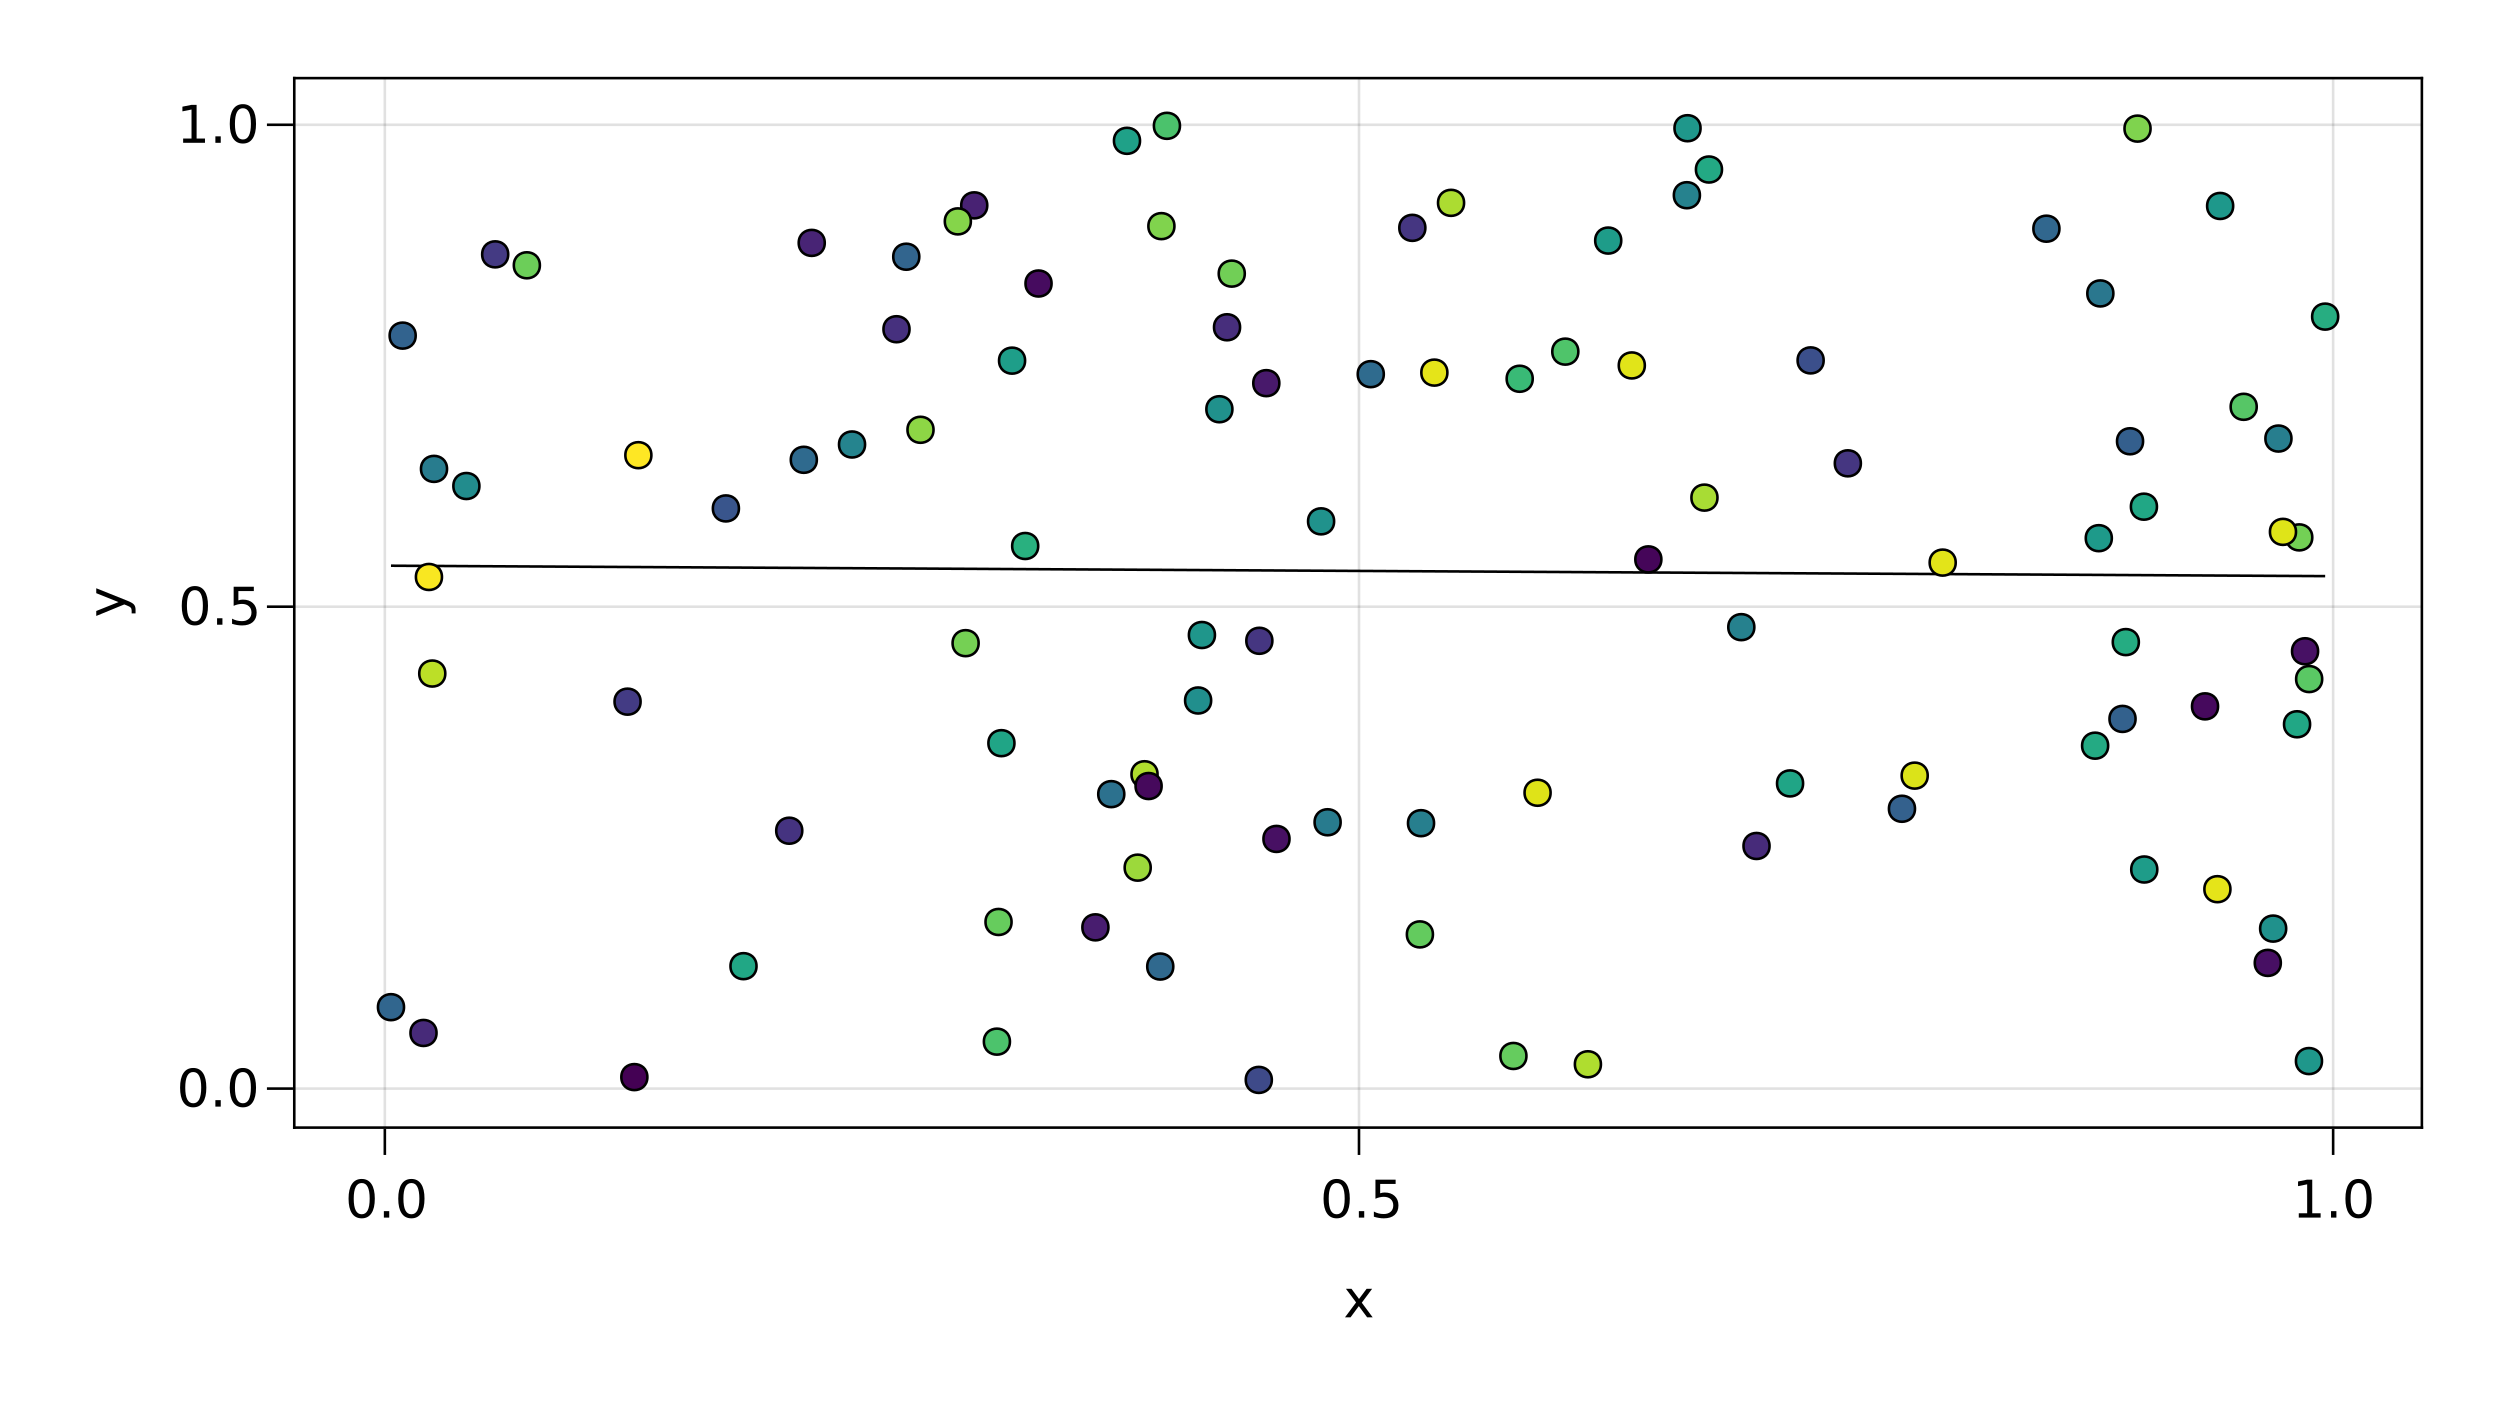 <?xml version="1.0" encoding="UTF-8"?>
<svg xmlns="http://www.w3.org/2000/svg" xmlns:xlink="http://www.w3.org/1999/xlink" width="960pt" height="540pt" viewBox="0 0 960 540" version="1.1">
<defs>
<g>
<symbol overflow="visible" id="glyph0-0">
<path style="stroke:none;" d="M 1 3.531 L 1 -14.109 L 11 -14.109 L 11 3.531 Z M 2.125 2.422 L 9.891 2.422 L 9.891 -12.984 L 2.125 -12.984 Z M 2.125 2.422 "/>
</symbol>
<symbol overflow="visible" id="glyph0-1">
<path style="stroke:none;" d="M 6.359 -13.281 C 5.336 -13.281 4.57 -12.781 4.062 -11.781 C 3.551 -10.781 3.297 -9.281 3.297 -7.281 C 3.297 -5.281 3.551 -3.781 4.062 -2.781 C 4.57 -1.781 5.336 -1.281 6.359 -1.281 C 7.379 -1.281 8.145 -1.781 8.656 -2.781 C 9.164 -3.781 9.422 -5.281 9.422 -7.281 C 9.422 -9.281 9.164 -10.781 8.656 -11.781 C 8.145 -12.781 7.379 -13.281 6.359 -13.281 Z M 6.359 -14.844 C 7.992 -14.844 9.238 -14.195 10.094 -12.906 C 10.957 -11.613 11.391 -9.738 11.391 -7.281 C 11.391 -4.82 10.957 -2.945 10.094 -1.656 C 9.238 -0.363 7.992 0.281 6.359 0.281 C 4.723 0.281 3.473 -0.363 2.609 -1.656 C 1.742 -2.945 1.312 -4.82 1.312 -7.281 C 1.312 -9.738 1.742 -11.613 2.609 -12.906 C 3.473 -14.195 4.723 -14.844 6.359 -14.844 Z M 6.359 -14.844 "/>
</symbol>
<symbol overflow="visible" id="glyph1-0">
<path style="stroke:none;" d="M 1 3.531 L 1 -14.109 L 11 -14.109 L 11 3.531 Z M 2.125 2.422 L 9.891 2.422 L 9.891 -12.984 L 2.125 -12.984 Z M 2.125 2.422 "/>
</symbol>
<symbol overflow="visible" id="glyph1-1">
<path style="stroke:none;" d="M 2.141 -2.484 L 4.203 -2.484 L 4.203 0 L 2.141 0 Z M 2.141 -2.484 "/>
</symbol>
<symbol overflow="visible" id="glyph1-2">
<path style="stroke:none;" d="M 6.359 -13.281 C 5.336 -13.281 4.57 -12.781 4.062 -11.781 C 3.551 -10.781 3.297 -9.281 3.297 -7.281 C 3.297 -5.281 3.551 -3.781 4.062 -2.781 C 4.57 -1.781 5.336 -1.281 6.359 -1.281 C 7.379 -1.281 8.145 -1.781 8.656 -2.781 C 9.164 -3.781 9.422 -5.281 9.422 -7.281 C 9.422 -9.281 9.164 -10.781 8.656 -11.781 C 8.145 -12.781 7.379 -13.281 6.359 -13.281 Z M 6.359 -14.844 C 7.992 -14.844 9.238 -14.195 10.094 -12.906 C 10.957 -11.613 11.391 -9.738 11.391 -7.281 C 11.391 -4.82 10.957 -2.945 10.094 -1.656 C 9.238 -0.363 7.992 0.281 6.359 0.281 C 4.723 0.281 3.473 -0.363 2.609 -1.656 C 1.742 -2.945 1.312 -4.82 1.312 -7.281 C 1.312 -9.738 1.742 -11.613 2.609 -12.906 C 3.473 -14.195 4.723 -14.844 6.359 -14.844 Z M 6.359 -14.844 "/>
</symbol>
<symbol overflow="visible" id="glyph2-0">
<path style="stroke:none;" d="M 1 3.531 L 1 -14.109 L 11 -14.109 L 11 3.531 Z M 2.125 2.422 L 9.891 2.422 L 9.891 -12.984 L 2.125 -12.984 Z M 2.125 2.422 "/>
</symbol>
<symbol overflow="visible" id="glyph2-1">
<path style="stroke:none;" d="M 6.359 -13.281 C 5.336 -13.281 4.57 -12.781 4.062 -11.781 C 3.551 -10.781 3.297 -9.281 3.297 -7.281 C 3.297 -5.281 3.551 -3.781 4.062 -2.781 C 4.57 -1.781 5.336 -1.281 6.359 -1.281 C 7.379 -1.281 8.145 -1.781 8.656 -2.781 C 9.164 -3.781 9.422 -5.281 9.422 -7.281 C 9.422 -9.281 9.164 -10.781 8.656 -11.781 C 8.145 -12.781 7.379 -13.281 6.359 -13.281 Z M 6.359 -14.844 C 7.992 -14.844 9.238 -14.195 10.094 -12.906 C 10.957 -11.613 11.391 -9.738 11.391 -7.281 C 11.391 -4.82 10.957 -2.945 10.094 -1.656 C 9.238 -0.363 7.992 0.281 6.359 0.281 C 4.723 0.281 3.473 -0.363 2.609 -1.656 C 1.742 -2.945 1.312 -4.82 1.312 -7.281 C 1.312 -9.738 1.742 -11.613 2.609 -12.906 C 3.473 -14.195 4.723 -14.844 6.359 -14.844 Z M 6.359 -14.844 "/>
</symbol>
<symbol overflow="visible" id="glyph2-2">
<path style="stroke:none;" d="M 2.141 -2.484 L 4.203 -2.484 L 4.203 0 L 2.141 0 Z M 2.141 -2.484 "/>
</symbol>
<symbol overflow="visible" id="glyph3-0">
<path style="stroke:none;" d="M 1 3.531 L 1 -14.109 L 11 -14.109 L 11 3.531 Z M 2.125 2.422 L 9.891 2.422 L 9.891 -12.984 L 2.125 -12.984 Z M 2.125 2.422 "/>
</symbol>
<symbol overflow="visible" id="glyph3-1">
<path style="stroke:none;" d="M 2.141 -2.484 L 4.203 -2.484 L 4.203 0 L 2.141 0 Z M 2.141 -2.484 "/>
</symbol>
<symbol overflow="visible" id="glyph3-2">
<path style="stroke:none;" d="M 2.156 -14.578 L 9.906 -14.578 L 9.906 -12.922 L 3.969 -12.922 L 3.969 -9.344 C 4.25 -9.445 4.531 -9.52 4.812 -9.562 C 5.102 -9.613 5.395 -9.641 5.688 -9.641 C 7.312 -9.641 8.598 -9.191 9.547 -8.297 C 10.504 -7.41 10.984 -6.203 10.984 -4.672 C 10.984 -3.109 10.492 -1.891 9.516 -1.016 C 8.535 -0.148 7.156 0.281 5.375 0.281 C 4.77 0.281 4.148 0.227 3.516 0.125 C 2.879 0.02 2.223 -0.133 1.547 -0.344 L 1.547 -2.328 C 2.129 -2.004 2.734 -1.766 3.359 -1.609 C 3.984 -1.453 4.645 -1.375 5.344 -1.375 C 6.469 -1.375 7.359 -1.672 8.016 -2.266 C 8.672 -2.859 9 -3.66 9 -4.672 C 9 -5.691 8.672 -6.5 8.016 -7.094 C 7.359 -7.688 6.469 -7.984 5.344 -7.984 C 4.812 -7.984 4.285 -7.922 3.766 -7.797 C 3.242 -7.68 2.707 -7.5 2.156 -7.25 Z M 2.156 -14.578 "/>
</symbol>
<symbol overflow="visible" id="glyph4-0">
<path style="stroke:none;" d="M 1 3.531 L 1 -14.109 L 11 -14.109 L 11 3.531 Z M 2.125 2.422 L 9.891 2.422 L 9.891 -12.984 L 2.125 -12.984 Z M 2.125 2.422 "/>
</symbol>
<symbol overflow="visible" id="glyph4-1">
<path style="stroke:none;" d="M 2.484 -1.656 L 5.703 -1.656 L 5.703 -12.781 L 2.203 -12.078 L 2.203 -13.875 L 5.688 -14.578 L 7.656 -14.578 L 7.656 -1.656 L 10.875 -1.656 L 10.875 0 L 2.484 0 Z M 2.484 -1.656 "/>
</symbol>
<symbol overflow="visible" id="glyph4-2">
<path style="stroke:none;" d="M 10.984 -10.938 L 7.016 -5.609 L 11.188 0 L 9.062 0 L 5.875 -4.297 L 2.703 0 L 0.578 0 L 4.828 -5.719 L 0.938 -10.938 L 3.062 -10.938 L 5.953 -7.047 L 8.859 -10.938 Z M 10.984 -10.938 "/>
</symbol>
<symbol overflow="visible" id="glyph5-0">
<path style="stroke:none;" d="M 1 3.531 L 1 -14.109 L 11 -14.109 L 11 3.531 Z M 2.125 2.422 L 9.891 2.422 L 9.891 -12.984 L 2.125 -12.984 Z M 2.125 2.422 "/>
</symbol>
<symbol overflow="visible" id="glyph5-1">
<path style="stroke:none;" d="M 6.359 -13.281 C 5.336 -13.281 4.57 -12.781 4.062 -11.781 C 3.551 -10.781 3.297 -9.281 3.297 -7.281 C 3.297 -5.281 3.551 -3.781 4.062 -2.781 C 4.57 -1.781 5.336 -1.281 6.359 -1.281 C 7.379 -1.281 8.145 -1.781 8.656 -2.781 C 9.164 -3.781 9.422 -5.281 9.422 -7.281 C 9.422 -9.281 9.164 -10.781 8.656 -11.781 C 8.145 -12.781 7.379 -13.281 6.359 -13.281 Z M 6.359 -14.844 C 7.992 -14.844 9.238 -14.195 10.094 -12.906 C 10.957 -11.613 11.391 -9.738 11.391 -7.281 C 11.391 -4.82 10.957 -2.945 10.094 -1.656 C 9.238 -0.363 7.992 0.281 6.359 0.281 C 4.723 0.281 3.473 -0.363 2.609 -1.656 C 1.742 -2.945 1.312 -4.82 1.312 -7.281 C 1.312 -9.738 1.742 -11.613 2.609 -12.906 C 3.473 -14.195 4.723 -14.844 6.359 -14.844 Z M 6.359 -14.844 "/>
</symbol>
<symbol overflow="visible" id="glyph6-0">
<path style="stroke:none;" d="M 1 3.531 L 1 -14.109 L 11 -14.109 L 11 3.531 Z M 2.125 2.422 L 9.891 2.422 L 9.891 -12.984 L 2.125 -12.984 Z M 2.125 2.422 "/>
</symbol>
<symbol overflow="visible" id="glyph6-1">
<path style="stroke:none;" d="M 2.141 -2.484 L 4.203 -2.484 L 4.203 0 L 2.141 0 Z M 2.141 -2.484 "/>
</symbol>
<symbol overflow="visible" id="glyph6-2">
<path style="stroke:none;" d="M 6.359 -13.281 C 5.336 -13.281 4.57 -12.781 4.062 -11.781 C 3.551 -10.781 3.297 -9.281 3.297 -7.281 C 3.297 -5.281 3.551 -3.781 4.062 -2.781 C 4.57 -1.781 5.336 -1.281 6.359 -1.281 C 7.379 -1.281 8.145 -1.781 8.656 -2.781 C 9.164 -3.781 9.422 -5.281 9.422 -7.281 C 9.422 -9.281 9.164 -10.781 8.656 -11.781 C 8.145 -12.781 7.379 -13.281 6.359 -13.281 Z M 6.359 -14.844 C 7.992 -14.844 9.238 -14.195 10.094 -12.906 C 10.957 -11.613 11.391 -9.738 11.391 -7.281 C 11.391 -4.82 10.957 -2.945 10.094 -1.656 C 9.238 -0.363 7.992 0.281 6.359 0.281 C 4.723 0.281 3.473 -0.363 2.609 -1.656 C 1.742 -2.945 1.312 -4.82 1.312 -7.281 C 1.312 -9.738 1.742 -11.613 2.609 -12.906 C 3.473 -14.195 4.723 -14.844 6.359 -14.844 Z M 6.359 -14.844 "/>
</symbol>
<symbol overflow="visible" id="glyph7-0">
<path style="stroke:none;" d="M 1 3.531 L 1 -14.109 L 11 -14.109 L 11 3.531 Z M 2.125 2.422 L 9.891 2.422 L 9.891 -12.984 L 2.125 -12.984 Z M 2.125 2.422 "/>
</symbol>
<symbol overflow="visible" id="glyph7-1">
<path style="stroke:none;" d="M 6.359 -13.281 C 5.336 -13.281 4.57 -12.781 4.062 -11.781 C 3.551 -10.781 3.297 -9.281 3.297 -7.281 C 3.297 -5.281 3.551 -3.781 4.062 -2.781 C 4.57 -1.781 5.336 -1.281 6.359 -1.281 C 7.379 -1.281 8.145 -1.781 8.656 -2.781 C 9.164 -3.781 9.422 -5.281 9.422 -7.281 C 9.422 -9.281 9.164 -10.781 8.656 -11.781 C 8.145 -12.781 7.379 -13.281 6.359 -13.281 Z M 6.359 -14.844 C 7.992 -14.844 9.238 -14.195 10.094 -12.906 C 10.957 -11.613 11.391 -9.738 11.391 -7.281 C 11.391 -4.82 10.957 -2.945 10.094 -1.656 C 9.238 -0.363 7.992 0.281 6.359 0.281 C 4.723 0.281 3.473 -0.363 2.609 -1.656 C 1.742 -2.945 1.312 -4.82 1.312 -7.281 C 1.312 -9.738 1.742 -11.613 2.609 -12.906 C 3.473 -14.195 4.723 -14.844 6.359 -14.844 Z M 6.359 -14.844 "/>
</symbol>
<symbol overflow="visible" id="glyph8-0">
<path style="stroke:none;" d="M 1 3.531 L 1 -14.109 L 11 -14.109 L 11 3.531 Z M 2.125 2.422 L 9.891 2.422 L 9.891 -12.984 L 2.125 -12.984 Z M 2.125 2.422 "/>
</symbol>
<symbol overflow="visible" id="glyph8-1">
<path style="stroke:none;" d="M 2.141 -2.484 L 4.203 -2.484 L 4.203 0 L 2.141 0 Z M 2.141 -2.484 "/>
</symbol>
<symbol overflow="visible" id="glyph8-2">
<path style="stroke:none;" d="M 2.156 -14.578 L 9.906 -14.578 L 9.906 -12.922 L 3.969 -12.922 L 3.969 -9.344 C 4.25 -9.445 4.531 -9.52 4.812 -9.562 C 5.102 -9.613 5.395 -9.641 5.688 -9.641 C 7.312 -9.641 8.598 -9.191 9.547 -8.297 C 10.504 -7.41 10.984 -6.203 10.984 -4.672 C 10.984 -3.109 10.492 -1.891 9.516 -1.016 C 8.535 -0.148 7.156 0.281 5.375 0.281 C 4.77 0.281 4.148 0.227 3.516 0.125 C 2.879 0.02 2.223 -0.133 1.547 -0.344 L 1.547 -2.328 C 2.129 -2.004 2.734 -1.766 3.359 -1.609 C 3.984 -1.453 4.645 -1.375 5.344 -1.375 C 6.469 -1.375 7.359 -1.672 8.016 -2.266 C 8.672 -2.859 9 -3.66 9 -4.672 C 9 -5.691 8.672 -6.5 8.016 -7.094 C 7.359 -7.688 6.469 -7.984 5.344 -7.984 C 4.812 -7.984 4.285 -7.922 3.766 -7.797 C 3.242 -7.68 2.707 -7.5 2.156 -7.25 Z M 2.156 -14.578 "/>
</symbol>
<symbol overflow="visible" id="glyph9-0">
<path style="stroke:none;" d="M 1 3.531 L 1 -14.109 L 11 -14.109 L 11 3.531 Z M 2.125 2.422 L 9.891 2.422 L 9.891 -12.984 L 2.125 -12.984 Z M 2.125 2.422 "/>
</symbol>
<symbol overflow="visible" id="glyph9-1">
<path style="stroke:none;" d="M 2.484 -1.656 L 5.703 -1.656 L 5.703 -12.781 L 2.203 -12.078 L 2.203 -13.875 L 5.688 -14.578 L 7.656 -14.578 L 7.656 -1.656 L 10.875 -1.656 L 10.875 0 L 2.484 0 Z M 2.484 -1.656 "/>
</symbol>
<symbol overflow="visible" id="glyph10-0">
<path style="stroke:none;" d="M 1 3.531 L 1 -14.109 L 11 -14.109 L 11 3.531 Z M 2.125 2.422 L 9.891 2.422 L 9.891 -12.984 L 2.125 -12.984 Z M 2.125 2.422 "/>
</symbol>
<symbol overflow="visible" id="glyph10-1">
<path style="stroke:none;" d="M 2.141 -2.484 L 4.203 -2.484 L 4.203 0 L 2.141 0 Z M 2.141 -2.484 "/>
</symbol>
<symbol overflow="visible" id="glyph10-2">
<path style="stroke:none;" d="M 6.359 -13.281 C 5.336 -13.281 4.57 -12.781 4.062 -11.781 C 3.551 -10.781 3.297 -9.281 3.297 -7.281 C 3.297 -5.281 3.551 -3.781 4.062 -2.781 C 4.57 -1.781 5.336 -1.281 6.359 -1.281 C 7.379 -1.281 8.145 -1.781 8.656 -2.781 C 9.164 -3.781 9.422 -5.281 9.422 -7.281 C 9.422 -9.281 9.164 -10.781 8.656 -11.781 C 8.145 -12.781 7.379 -13.281 6.359 -13.281 Z M 6.359 -14.844 C 7.992 -14.844 9.238 -14.195 10.094 -12.906 C 10.957 -11.613 11.391 -9.738 11.391 -7.281 C 11.391 -4.82 10.957 -2.945 10.094 -1.656 C 9.238 -0.363 7.992 0.281 6.359 0.281 C 4.723 0.281 3.473 -0.363 2.609 -1.656 C 1.742 -2.945 1.312 -4.82 1.312 -7.281 C 1.312 -9.738 1.742 -11.613 2.609 -12.906 C 3.473 -14.195 4.723 -14.844 6.359 -14.844 Z M 6.359 -14.844 "/>
</symbol>
<symbol overflow="visible" id="glyph11-0">
<path style="stroke:none;" d="M 3.531 -1 L -14.109 -1 L -14.109 -11 L 3.531 -11 Z M 2.422 -2.125 L 2.422 -9.891 L -12.984 -9.891 L -12.984 -2.125 Z M 2.422 -2.125 "/>
</symbol>
<symbol overflow="visible" id="glyph11-1">
<path style="stroke:none;" d="M 1.016 -6.438 C 2.316 -5.926 3.164 -5.43 3.562 -4.953 C 3.957 -4.473 4.156 -3.828 4.156 -3.016 L 4.156 -1.578 L 2.656 -1.578 L 2.656 -2.641 C 2.656 -3.129 2.535 -3.508 2.297 -3.781 C 2.066 -4.062 1.516 -4.367 0.641 -4.703 L -0.172 -5.016 L -10.938 -0.594 L -10.938 -2.5 L -2.391 -5.922 L -10.938 -9.344 L -10.938 -11.234 Z M 1.016 -6.438 "/>
</symbol>
</g>
<clipPath id="clip1">
  <path d="M 428 30 L 468 30 L 468 68 L 428 68 Z M 428 30 "/>
</clipPath>
<clipPath id="clip2">
  <path d="M 464 395 L 503 395 L 503 433 L 464 433 Z M 464 395 "/>
</clipPath>
</defs>
<g id="surface41">
<rect x="0" y="0" width="960" height="540" style="fill:rgb(100%,100%,100%);fill-opacity:1;stroke:none;"/>
<path style=" stroke:none;fill-rule:nonzero;fill:rgb(100%,100%,100%);fill-opacity:1;" d="M 113 433 L 930 433 L 930 30 L 113 30 Z M 113 433 "/>
<path style="fill:none;stroke-width:1;stroke-linecap:butt;stroke-linejoin:miter;stroke:rgb(0%,0%,0%);stroke-opacity:0.12;stroke-miterlimit:10;" d="M 147.777 433 L 147.777 30 "/>
<path style="fill:none;stroke-width:1;stroke-linecap:butt;stroke-linejoin:miter;stroke:rgb(0%,0%,0%);stroke-opacity:0.12;stroke-miterlimit:10;" d="M 521.852 433 L 521.852 30 "/>
<path style="fill:none;stroke-width:1;stroke-linecap:butt;stroke-linejoin:miter;stroke:rgb(0%,0%,0%);stroke-opacity:0.12;stroke-miterlimit:10;" d="M 895.926 433 L 895.926 30 "/>
<path style="fill:none;stroke-width:1;stroke-linecap:butt;stroke-linejoin:miter;stroke:rgb(0%,0%,0%);stroke-opacity:0.12;stroke-miterlimit:10;" d="M 113 418.02 L 930 418.02 "/>
<path style="fill:none;stroke-width:1;stroke-linecap:butt;stroke-linejoin:miter;stroke:rgb(0%,0%,0%);stroke-opacity:0.12;stroke-miterlimit:10;" d="M 113 232.969 L 930 232.969 "/>
<path style="fill:none;stroke-width:1;stroke-linecap:butt;stroke-linejoin:miter;stroke:rgb(0%,0%,0%);stroke-opacity:0.12;stroke-miterlimit:10;" d="M 113 47.918 L 930 47.918 "/>
<g style="fill:rgb(0%,0%,0%);fill-opacity:1;">
  <use xlink:href="#glyph0-1" x="132.535" y="467.562"/>
</g>
<g style="fill:rgb(0%,0%,0%);fill-opacity:1;">
  <use xlink:href="#glyph1-1" x="145.262" y="467.562"/>
</g>
<g style="fill:rgb(0%,0%,0%);fill-opacity:1;">
  <use xlink:href="#glyph1-2" x="151.617" y="467.562"/>
</g>
<g style="fill:rgb(0%,0%,0%);fill-opacity:1;">
  <use xlink:href="#glyph2-1" x="506.934" y="467.562"/>
</g>
<g style="fill:rgb(0%,0%,0%);fill-opacity:1;">
  <use xlink:href="#glyph3-1" x="519.66" y="467.562"/>
</g>
<g style="fill:rgb(0%,0%,0%);fill-opacity:1;">
  <use xlink:href="#glyph3-2" x="526.016" y="467.562"/>
</g>
<g style="fill:rgb(0%,0%,0%);fill-opacity:1;">
  <use xlink:href="#glyph4-1" x="880.246" y="467.562"/>
</g>
<g style="fill:rgb(0%,0%,0%);fill-opacity:1;">
  <use xlink:href="#glyph2-2" x="892.973" y="467.562"/>
</g>
<g style="fill:rgb(0%,0%,0%);fill-opacity:1;">
  <use xlink:href="#glyph2-1" x="899.328" y="467.562"/>
</g>
<g style="fill:rgb(0%,0%,0%);fill-opacity:1;">
  <use xlink:href="#glyph4-2" x="515.91" y="505.844"/>
</g>
<g style="fill:rgb(0%,0%,0%);fill-opacity:1;">
  <use xlink:href="#glyph5-1" x="67.84" y="424.941"/>
</g>
<g style="fill:rgb(0%,0%,0%);fill-opacity:1;">
  <use xlink:href="#glyph6-1" x="80.566" y="424.941"/>
</g>
<g style="fill:rgb(0%,0%,0%);fill-opacity:1;">
  <use xlink:href="#glyph6-2" x="86.922" y="424.941"/>
</g>
<g style="fill:rgb(0%,0%,0%);fill-opacity:1;">
  <use xlink:href="#glyph7-1" x="68.484" y="239.891"/>
</g>
<g style="fill:rgb(0%,0%,0%);fill-opacity:1;">
  <use xlink:href="#glyph8-1" x="81.211" y="239.891"/>
</g>
<g style="fill:rgb(0%,0%,0%);fill-opacity:1;">
  <use xlink:href="#glyph8-2" x="87.566" y="239.891"/>
</g>
<g style="fill:rgb(0%,0%,0%);fill-opacity:1;">
  <use xlink:href="#glyph9-1" x="67.84" y="54.84"/>
</g>
<g style="fill:rgb(0%,0%,0%);fill-opacity:1;">
  <use xlink:href="#glyph10-1" x="80.566" y="54.84"/>
</g>
<g style="fill:rgb(0%,0%,0%);fill-opacity:1;">
  <use xlink:href="#glyph10-2" x="86.922" y="54.84"/>
</g>
<g style="fill:rgb(0%,0%,0%);fill-opacity:1;">
  <use xlink:href="#glyph11-1" x="47.898" y="237.121"/>
</g>
<path style="fill:none;stroke-width:1;stroke-linecap:butt;stroke-linejoin:miter;stroke:rgb(0%,0%,0%);stroke-opacity:1;stroke-miterlimit:10;" d="M 150.137 217.234 L 157.637 217.277 L 172.645 217.355 L 180.145 217.398 L 187.648 217.438 L 195.148 217.477 L 202.652 217.52 L 210.156 217.559 L 217.656 217.598 L 225.16 217.641 L 232.66 217.68 L 240.164 217.719 L 247.668 217.762 L 255.168 217.801 L 262.672 217.84 L 270.172 217.883 L 277.676 217.922 L 285.176 217.961 L 292.68 218.004 L 300.184 218.043 L 307.684 218.082 L 315.188 218.125 L 322.688 218.164 L 330.191 218.203 L 337.695 218.246 L 345.195 218.285 L 352.699 218.324 L 360.199 218.367 L 375.207 218.445 L 382.707 218.488 L 390.211 218.527 L 397.711 218.566 L 405.215 218.609 L 412.715 218.648 L 420.219 218.688 L 427.723 218.73 L 435.223 218.77 L 442.727 218.809 L 450.227 218.852 L 465.234 218.93 L 472.734 218.973 L 480.238 219.012 L 487.738 219.051 L 495.242 219.094 L 502.746 219.133 L 510.246 219.172 L 517.75 219.215 L 525.25 219.254 L 532.754 219.293 L 540.254 219.336 L 555.262 219.414 L 562.762 219.457 L 570.266 219.496 L 577.766 219.535 L 585.27 219.578 L 592.773 219.617 L 600.273 219.656 L 607.777 219.699 L 615.277 219.738 L 622.781 219.777 L 630.285 219.82 L 637.785 219.859 L 645.289 219.898 L 652.789 219.941 L 660.293 219.98 L 667.793 220.02 L 675.297 220.062 L 682.801 220.102 L 690.301 220.141 L 697.805 220.184 L 705.305 220.223 L 712.809 220.262 L 720.312 220.305 L 727.812 220.344 L 735.316 220.383 L 742.816 220.426 L 757.824 220.504 L 765.324 220.547 L 772.828 220.586 L 780.328 220.625 L 787.832 220.668 L 795.332 220.707 L 802.836 220.746 L 810.34 220.789 L 817.84 220.828 L 825.344 220.867 L 832.844 220.91 L 840.348 220.949 L 847.852 220.992 L 855.352 221.031 L 862.855 221.07 L 870.355 221.113 L 885.363 221.191 L 892.863 221.234 "/>
<path style="fill-rule:nonzero;fill:rgb(19.549%,39.635%,55.525%);fill-opacity:1;stroke-width:1;stroke-linecap:butt;stroke-linejoin:miter;stroke:rgb(0%,0%,0%);stroke-opacity:1;stroke-miterlimit:10;" d="M 353.008 98.582 C 353.008 105.25 343.008 105.25 343.008 98.582 C 343.008 91.914 353.008 91.914 353.008 98.582 "/>
<path style="fill-rule:nonzero;fill:rgb(27.319%,20.268%,50.03%);fill-opacity:1;stroke-width:1;stroke-linecap:butt;stroke-linejoin:miter;stroke:rgb(0%,0%,0%);stroke-opacity:1;stroke-miterlimit:10;" d="M 308.07 318.996 C 308.07 325.66 298.07 325.66 298.07 318.996 C 298.07 312.328 308.07 312.328 308.07 318.996 "/>
<path style="fill-rule:nonzero;fill:rgb(12.237%,63.049%,53.131%);fill-opacity:1;stroke-width:1;stroke-linecap:butt;stroke-linejoin:miter;stroke:rgb(0%,0%,0%);stroke-opacity:1;stroke-miterlimit:10;" d="M 437.762 54.074 C 437.762 60.738 427.762 60.738 427.762 54.074 C 427.762 47.406 437.762 47.406 437.762 54.074 "/>
<path style="fill-rule:nonzero;fill:rgb(14.855%,50.935%,55.71%);fill-opacity:1;stroke-width:1;stroke-linecap:butt;stroke-linejoin:miter;stroke:rgb(0%,0%,0%);stroke-opacity:1;stroke-miterlimit:10;" d="M 652.762 74.965 C 652.762 81.633 642.762 81.633 642.762 74.965 C 642.762 68.301 652.762 68.301 652.762 74.965 "/>
<path style="fill-rule:nonzero;fill:rgb(44.526%,81.233%,33.774%);fill-opacity:1;stroke-width:1;stroke-linecap:butt;stroke-linejoin:miter;stroke:rgb(0%,0%,0%);stroke-opacity:1;stroke-miterlimit:10;" d="M 477.992 105.07 C 477.992 111.738 467.992 111.738 467.992 105.07 C 467.992 98.402 477.992 98.402 477.992 105.07 "/>
<path style="fill-rule:nonzero;fill:rgb(68.99%,86.54%,18.233%);fill-opacity:1;stroke-width:1;stroke-linecap:butt;stroke-linejoin:miter;stroke:rgb(0%,0%,0%);stroke-opacity:1;stroke-miterlimit:10;" d="M 444.496 297.312 C 444.496 303.98 434.496 303.98 434.496 297.312 C 434.496 290.648 444.496 290.648 444.496 297.312 "/>
<path style="fill-rule:nonzero;fill:rgb(27.926%,17.08%,47.977%);fill-opacity:1;stroke-width:1;stroke-linecap:butt;stroke-linejoin:miter;stroke:rgb(0%,0%,0%);stroke-opacity:1;stroke-miterlimit:10;" d="M 679.508 324.855 C 679.508 331.523 669.508 331.523 669.508 324.855 C 669.508 318.191 679.508 318.191 679.508 324.855 "/>
<path style="fill-rule:nonzero;fill:rgb(97.48%,90.373%,13.275%);fill-opacity:1;stroke-width:1;stroke-linecap:butt;stroke-linejoin:miter;stroke:rgb(0%,0%,0%);stroke-opacity:1;stroke-miterlimit:10;" d="M 169.711 221.559 C 169.711 228.227 159.711 228.227 159.711 221.559 C 159.711 214.895 169.711 214.895 169.711 221.559 "/>
<path style="fill-rule:nonzero;fill:rgb(68.574%,86.474%,18.5%);fill-opacity:1;stroke-width:1;stroke-linecap:butt;stroke-linejoin:miter;stroke:rgb(0%,0%,0%);stroke-opacity:1;stroke-miterlimit:10;" d="M 614.754 408.684 C 614.754 415.348 604.754 415.348 604.754 408.684 C 604.754 402.016 614.754 402.016 614.754 408.684 "/>
<path style="fill-rule:nonzero;fill:rgb(12.219%,58.981%,54.517%);fill-opacity:1;stroke-width:1;stroke-linecap:butt;stroke-linejoin:miter;stroke:rgb(0%,0%,0%);stroke-opacity:1;stroke-miterlimit:10;" d="M 466.535 243.844 C 466.535 250.512 456.535 250.512 456.535 243.844 C 456.535 237.18 466.535 237.18 466.535 243.844 "/>
<path style="fill-rule:nonzero;fill:rgb(45.862%,81.623%,32.97%);fill-opacity:1;stroke-width:1;stroke-linecap:butt;stroke-linejoin:miter;stroke:rgb(0%,0%,0%);stroke-opacity:1;stroke-miterlimit:10;" d="M 375.793 246.977 C 375.793 253.645 365.793 253.645 365.793 246.977 C 365.793 240.309 375.793 240.309 375.793 246.977 "/>
<path style=" stroke:none;fill-rule:nonzero;fill:rgb(29.65%,76.155%,42.421%);fill-opacity:1;" d="M 453.102 48.316 C 453.102 54.984 443.102 54.984 443.102 48.316 C 443.102 41.652 453.102 41.652 453.102 48.316 "/>
<g clip-path="url(#clip1)" clip-rule="nonzero">
<path style="fill:none;stroke-width:1;stroke-linecap:butt;stroke-linejoin:miter;stroke:rgb(0%,0%,0%);stroke-opacity:1;stroke-miterlimit:10;" d="M 453.102 48.316 C 453.102 54.984 443.102 54.984 443.102 48.316 C 443.102 41.652 453.102 41.652 453.102 48.316 "/>
</g>
<path style="fill-rule:nonzero;fill:rgb(27.892%,6.508%,38.958%);fill-opacity:1;stroke-width:1;stroke-linecap:butt;stroke-linejoin:miter;stroke:rgb(0%,0%,0%);stroke-opacity:1;stroke-miterlimit:10;" d="M 495.168 322.148 C 495.168 328.812 485.168 328.812 485.168 322.148 C 485.168 315.48 495.168 315.48 495.168 322.148 "/>
<path style="fill-rule:nonzero;fill:rgb(13.358%,54.915%,55.336%);fill-opacity:1;stroke-width:1;stroke-linecap:butt;stroke-linejoin:miter;stroke:rgb(0%,0%,0%);stroke-opacity:1;stroke-miterlimit:10;" d="M 184.094 186.633 C 184.094 193.301 174.094 193.301 174.094 186.633 C 174.094 179.965 184.094 179.965 184.094 186.633 "/>
<path style="fill-rule:nonzero;fill:rgb(67.298%,86.27%,19.32%);fill-opacity:1;stroke-width:1;stroke-linecap:butt;stroke-linejoin:miter;stroke:rgb(0%,0%,0%);stroke-opacity:1;stroke-miterlimit:10;" d="M 562.203 77.891 C 562.203 84.559 552.203 84.559 552.203 77.891 C 552.203 71.227 562.203 71.227 562.203 77.891 "/>
<path style="fill-rule:nonzero;fill:rgb(27.121%,21.154%,50.56%);fill-opacity:1;stroke-width:1;stroke-linecap:butt;stroke-linejoin:miter;stroke:rgb(0%,0%,0%);stroke-opacity:1;stroke-miterlimit:10;" d="M 714.57 177.918 C 714.57 184.582 704.57 184.582 704.57 177.918 C 704.57 171.25 714.57 171.25 714.57 177.918 "/>
<path style="fill-rule:nonzero;fill:rgb(26.7%,0.487%,32.941%);fill-opacity:1;stroke-width:1;stroke-linecap:butt;stroke-linejoin:miter;stroke:rgb(0%,0%,0%);stroke-opacity:1;stroke-miterlimit:10;" d="M 248.594 413.609 C 248.594 420.277 238.594 420.277 238.594 413.609 C 238.594 406.941 248.594 406.941 248.594 413.609 "/>
<path style="fill-rule:nonzero;fill:rgb(15.257%,67.816%,50.526%);fill-opacity:1;stroke-width:1;stroke-linecap:butt;stroke-linejoin:miter;stroke:rgb(0%,0%,0%);stroke-opacity:1;stroke-miterlimit:10;" d="M 897.863 121.582 C 897.863 128.25 887.863 128.25 887.863 121.582 C 887.863 114.914 897.863 114.914 897.863 121.582 "/>
<path style="fill-rule:nonzero;fill:rgb(13.173%,65.304%,52.052%);fill-opacity:1;stroke-width:1;stroke-linecap:butt;stroke-linejoin:miter;stroke:rgb(0%,0%,0%);stroke-opacity:1;stroke-miterlimit:10;" d="M 828.266 194.566 C 828.266 201.234 818.266 201.234 818.266 194.566 C 818.266 187.898 828.266 187.898 828.266 194.566 "/>
<path style="fill-rule:nonzero;fill:rgb(61.038%,85.138%,23.385%);fill-opacity:1;stroke-width:1;stroke-linecap:butt;stroke-linejoin:miter;stroke:rgb(0%,0%,0%);stroke-opacity:1;stroke-miterlimit:10;" d="M 441.875 333.18 C 441.875 339.844 431.875 339.844 431.875 333.18 C 431.875 326.512 441.875 326.512 441.875 333.18 "/>
<path style="fill-rule:nonzero;fill:rgb(45%,81.371%,33.489%);fill-opacity:1;stroke-width:1;stroke-linecap:butt;stroke-linejoin:miter;stroke:rgb(0%,0%,0%);stroke-opacity:1;stroke-miterlimit:10;" d="M 887.914 206.359 C 887.914 213.027 877.914 213.027 877.914 206.359 C 877.914 199.691 887.914 199.691 887.914 206.359 "/>
<path style="fill-rule:nonzero;fill:rgb(13.231%,65.382%,52.007%);fill-opacity:1;stroke-width:1;stroke-linecap:butt;stroke-linejoin:miter;stroke:rgb(0%,0%,0%);stroke-opacity:1;stroke-miterlimit:10;" d="M 290.504 371.008 C 290.504 377.676 280.504 377.676 280.504 371.008 C 280.504 364.34 290.504 364.34 290.504 371.008 "/>
<path style="fill-rule:nonzero;fill:rgb(87.117%,89.051%,9.697%);fill-opacity:1;stroke-width:1;stroke-linecap:butt;stroke-linejoin:miter;stroke:rgb(0%,0%,0%);stroke-opacity:1;stroke-miterlimit:10;" d="M 595.43 304.418 C 595.43 311.086 585.43 311.086 585.43 304.418 C 585.43 297.754 595.43 297.754 595.43 304.418 "/>
<path style="fill-rule:nonzero;fill:rgb(14.139%,66.607%,51.298%);fill-opacity:1;stroke-width:1;stroke-linecap:butt;stroke-linejoin:miter;stroke:rgb(0%,0%,0%);stroke-opacity:1;stroke-miterlimit:10;" d="M 809.527 286.34 C 809.527 293.008 799.527 293.008 799.527 286.34 C 799.527 279.672 809.527 279.672 809.527 286.34 "/>
<path style="fill-rule:nonzero;fill:rgb(33.596%,77.678%,40.193%);fill-opacity:1;stroke-width:1;stroke-linecap:butt;stroke-linejoin:miter;stroke:rgb(0%,0%,0%);stroke-opacity:1;stroke-miterlimit:10;" d="M 866.578 156.215 C 866.578 162.883 856.578 162.883 856.578 156.215 C 856.578 149.551 866.578 149.551 866.578 156.215 "/>
<path style="fill-rule:nonzero;fill:rgb(13.79%,66.136%,51.571%);fill-opacity:1;stroke-width:1;stroke-linecap:butt;stroke-linejoin:miter;stroke:rgb(0%,0%,0%);stroke-opacity:1;stroke-miterlimit:10;" d="M 661.238 65.094 C 661.238 71.762 651.238 71.762 651.238 65.094 C 651.238 58.43 661.238 58.43 661.238 65.094 "/>
<path style="fill-rule:nonzero;fill:rgb(26.52%,23.198%,51.577%);fill-opacity:1;stroke-width:1;stroke-linecap:butt;stroke-linejoin:miter;stroke:rgb(0%,0%,0%);stroke-opacity:1;stroke-miterlimit:10;" d="M 245.984 269.438 C 245.984 276.102 235.984 276.102 235.984 269.438 C 235.984 262.77 245.984 262.77 245.984 269.438 "/>
<path style="fill-rule:nonzero;fill:rgb(27.134%,21.109%,50.538%);fill-opacity:1;stroke-width:1;stroke-linecap:butt;stroke-linejoin:miter;stroke:rgb(0%,0%,0%);stroke-opacity:1;stroke-miterlimit:10;" d="M 488.59 246.062 C 488.59 252.73 478.59 252.73 478.59 246.062 C 478.59 239.398 488.59 239.398 488.59 246.062 "/>
<path style="fill-rule:nonzero;fill:rgb(55.346%,83.954%,27.045%);fill-opacity:1;stroke-width:1;stroke-linecap:butt;stroke-linejoin:miter;stroke:rgb(0%,0%,0%);stroke-opacity:1;stroke-miterlimit:10;" d="M 358.473 165.043 C 358.473 171.707 348.473 171.707 348.473 165.043 C 348.473 158.375 358.473 158.375 358.473 165.043 "/>
<path style="fill-rule:nonzero;fill:rgb(20.26%,38.072%,55.4%);fill-opacity:1;stroke-width:1;stroke-linecap:butt;stroke-linejoin:miter;stroke:rgb(0%,0%,0%);stroke-opacity:1;stroke-miterlimit:10;" d="M 820.047 276.062 C 820.047 282.73 810.047 282.73 810.047 276.062 C 810.047 269.398 820.047 269.398 820.047 276.062 "/>
<path style="fill-rule:nonzero;fill:rgb(27.955%,6.955%,39.37%);fill-opacity:1;stroke-width:1;stroke-linecap:butt;stroke-linejoin:miter;stroke:rgb(0%,0%,0%);stroke-opacity:1;stroke-miterlimit:10;" d="M 890.145 250.086 C 890.145 256.75 880.145 256.75 880.145 250.086 C 880.145 243.418 890.145 243.418 890.145 250.086 "/>
<path style="fill-rule:nonzero;fill:rgb(19.853%,38.967%,55.473%);fill-opacity:1;stroke-width:1;stroke-linecap:butt;stroke-linejoin:miter;stroke:rgb(0%,0%,0%);stroke-opacity:1;stroke-miterlimit:10;" d="M 159.621 128.875 C 159.621 135.543 149.621 135.543 149.621 128.875 C 149.621 122.207 159.621 122.207 159.621 128.875 "/>
<path style="fill-rule:nonzero;fill:rgb(28.214%,9.804%,41.995%);fill-opacity:1;stroke-width:1;stroke-linecap:butt;stroke-linejoin:miter;stroke:rgb(0%,0%,0%);stroke-opacity:1;stroke-miterlimit:10;" d="M 491.262 147.133 C 491.262 153.797 481.262 153.797 481.262 147.133 C 481.262 140.465 491.262 140.465 491.262 147.133 "/>
<path style="fill-rule:nonzero;fill:rgb(88.822%,89.263%,9.954%);fill-opacity:1;stroke-width:1;stroke-linecap:butt;stroke-linejoin:miter;stroke:rgb(0%,0%,0%);stroke-opacity:1;stroke-miterlimit:10;" d="M 750.992 216.039 C 750.992 222.707 740.992 222.707 740.992 216.039 C 740.992 209.371 750.992 209.371 750.992 216.039 "/>
<path style="fill-rule:nonzero;fill:rgb(28.259%,13.385%,45.132%);fill-opacity:1;stroke-width:1;stroke-linecap:butt;stroke-linejoin:miter;stroke:rgb(0%,0%,0%);stroke-opacity:1;stroke-miterlimit:10;" d="M 379.109 78.855 C 379.109 85.52 369.109 85.52 369.109 78.855 C 369.109 72.188 379.109 72.188 379.109 78.855 "/>
<path style="fill-rule:nonzero;fill:rgb(27.119%,2.271%,34.815%);fill-opacity:1;stroke-width:1;stroke-linecap:butt;stroke-linejoin:miter;stroke:rgb(0%,0%,0%);stroke-opacity:1;stroke-miterlimit:10;" d="M 637.965 214.801 C 637.965 221.469 627.965 221.469 627.965 214.801 C 627.965 208.137 637.965 208.137 637.965 214.801 "/>
<path style="fill-rule:nonzero;fill:rgb(19.249%,40.297%,55.577%);fill-opacity:1;stroke-width:1;stroke-linecap:butt;stroke-linejoin:miter;stroke:rgb(0%,0%,0%);stroke-opacity:1;stroke-miterlimit:10;" d="M 790.82 87.82 C 790.82 94.484 780.82 94.484 780.82 87.82 C 780.82 81.152 790.82 81.152 790.82 87.82 "/>
<path style="fill-rule:nonzero;fill:rgb(65.647%,85.995%,20.384%);fill-opacity:1;stroke-width:1;stroke-linecap:butt;stroke-linejoin:miter;stroke:rgb(0%,0%,0%);stroke-opacity:1;stroke-miterlimit:10;" d="M 659.508 191.086 C 659.508 197.754 649.508 197.754 649.508 191.086 C 649.508 184.418 659.508 184.418 659.508 191.086 "/>
<path style="fill-rule:nonzero;fill:rgb(27.1%,21.225%,50.596%);fill-opacity:1;stroke-width:1;stroke-linecap:butt;stroke-linejoin:miter;stroke:rgb(0%,0%,0%);stroke-opacity:1;stroke-miterlimit:10;" d="M 547.336 87.496 C 547.336 94.164 537.336 94.164 537.336 87.496 C 537.336 80.828 547.336 80.828 547.336 87.496 "/>
<path style="fill-rule:nonzero;fill:rgb(12.768%,56.736%,55.027%);fill-opacity:1;stroke-width:1;stroke-linecap:butt;stroke-linejoin:miter;stroke:rgb(0%,0%,0%);stroke-opacity:1;stroke-miterlimit:10;" d="M 877.891 356.582 C 877.891 363.25 867.891 363.25 867.891 356.582 C 867.891 349.914 877.891 349.914 877.891 356.582 "/>
<path style="fill-rule:nonzero;fill:rgb(88.133%,89.177%,9.85%);fill-opacity:1;stroke-width:1;stroke-linecap:butt;stroke-linejoin:miter;stroke:rgb(0%,0%,0%);stroke-opacity:1;stroke-miterlimit:10;" d="M 631.609 140.332 C 631.609 146.996 621.609 146.996 621.609 140.332 C 621.609 133.664 631.609 133.664 631.609 140.332 "/>
<path style="fill-rule:nonzero;fill:rgb(23.412%,31.248%,54.337%);fill-opacity:1;stroke-width:1;stroke-linecap:butt;stroke-linejoin:miter;stroke:rgb(0%,0%,0%);stroke-opacity:1;stroke-miterlimit:10;" d="M 700.281 138.391 C 700.281 145.059 690.281 145.059 690.281 138.391 C 690.281 131.723 700.281 131.723 700.281 138.391 "/>
<path style="fill-rule:nonzero;fill:rgb(12.58%,57.338%,54.916%);fill-opacity:1;stroke-width:1;stroke-linecap:butt;stroke-linejoin:miter;stroke:rgb(0%,0%,0%);stroke-opacity:1;stroke-miterlimit:10;" d="M 512.297 200.195 C 512.297 206.859 502.297 206.859 502.297 200.195 C 502.297 193.527 512.297 193.527 512.297 200.195 "/>
<path style="fill-rule:nonzero;fill:rgb(12.716%,56.903%,54.996%);fill-opacity:1;stroke-width:1;stroke-linecap:butt;stroke-linejoin:miter;stroke:rgb(0%,0%,0%);stroke-opacity:1;stroke-miterlimit:10;" d="M 473.246 157.148 C 473.246 163.812 463.246 163.812 463.246 157.148 C 463.246 150.48 473.246 150.48 473.246 157.148 "/>
<path style="fill-rule:nonzero;fill:rgb(15.293%,49.815%,55.76%);fill-opacity:1;stroke-width:1;stroke-linecap:butt;stroke-linejoin:miter;stroke:rgb(0%,0%,0%);stroke-opacity:1;stroke-miterlimit:10;" d="M 550.672 316.102 C 550.672 322.77 540.672 322.77 540.672 316.102 C 540.672 309.438 550.672 309.438 550.672 316.102 "/>
<path style="fill-rule:nonzero;fill:rgb(16.401%,68.809%,49.818%);fill-opacity:1;stroke-width:1;stroke-linecap:butt;stroke-linejoin:miter;stroke:rgb(0%,0%,0%);stroke-opacity:1;stroke-miterlimit:10;" d="M 398.672 209.664 C 398.672 216.332 388.672 216.332 388.672 209.664 C 388.672 203 398.672 203 398.672 209.664 "/>
<path style="fill-rule:nonzero;fill:rgb(14.585%,67.208%,50.951%);fill-opacity:1;stroke-width:1;stroke-linecap:butt;stroke-linejoin:miter;stroke:rgb(0%,0%,0%);stroke-opacity:1;stroke-miterlimit:10;" d="M 821.312 246.566 C 821.312 253.234 811.312 253.234 811.312 246.566 C 811.312 239.902 821.312 239.902 821.312 246.566 "/>
<path style="fill-rule:nonzero;fill:rgb(20.317%,37.95%,55.387%);fill-opacity:1;stroke-width:1;stroke-linecap:butt;stroke-linejoin:miter;stroke:rgb(0%,0%,0%);stroke-opacity:1;stroke-miterlimit:10;" d="M 735.352 310.566 C 735.352 317.234 725.352 317.234 725.352 310.566 C 725.352 303.902 735.352 303.902 735.352 310.566 "/>
<path style="fill-rule:nonzero;fill:rgb(22.468%,72.748%,46.375%);fill-opacity:1;stroke-width:1;stroke-linecap:butt;stroke-linejoin:miter;stroke:rgb(0%,0%,0%);stroke-opacity:1;stroke-miterlimit:10;" d="M 588.562 145.445 C 588.562 152.113 578.562 152.113 578.562 145.445 C 578.562 138.777 588.562 138.777 588.562 145.445 "/>
<path style="fill-rule:nonzero;fill:rgb(18.699%,41.541%,55.651%);fill-opacity:1;stroke-width:1;stroke-linecap:butt;stroke-linejoin:miter;stroke:rgb(0%,0%,0%);stroke-opacity:1;stroke-miterlimit:10;" d="M 313.664 176.566 C 313.664 183.23 303.664 183.23 303.664 176.566 C 303.664 169.898 313.664 169.898 313.664 176.566 "/>
<path style="fill-rule:nonzero;fill:rgb(15.86%,48.375%,55.801%);fill-opacity:1;stroke-width:1;stroke-linecap:butt;stroke-linejoin:miter;stroke:rgb(0%,0%,0%);stroke-opacity:1;stroke-miterlimit:10;" d="M 514.801 315.75 C 514.801 322.414 504.801 322.414 504.801 315.75 C 504.801 309.082 514.801 309.082 514.801 315.75 "/>
<path style="fill-rule:nonzero;fill:rgb(15.756%,48.639%,55.793%);fill-opacity:1;stroke-width:1;stroke-linecap:butt;stroke-linejoin:miter;stroke:rgb(0%,0%,0%);stroke-opacity:1;stroke-miterlimit:10;" d="M 171.66 180.051 C 171.66 186.715 161.66 186.715 161.66 180.051 C 161.66 173.383 171.66 173.383 171.66 180.051 "/>
<path style="fill-rule:nonzero;fill:rgb(27.854%,6.243%,38.714%);fill-opacity:1;stroke-width:1;stroke-linecap:butt;stroke-linejoin:miter;stroke:rgb(0%,0%,0%);stroke-opacity:1;stroke-miterlimit:10;" d="M 875.832 369.754 C 875.832 376.418 865.832 376.418 865.832 369.754 C 865.832 363.086 875.832 363.086 875.832 369.754 "/>
<path style="fill-rule:nonzero;fill:rgb(39.06%,79.575%,37.034%);fill-opacity:1;stroke-width:1;stroke-linecap:butt;stroke-linejoin:miter;stroke:rgb(0%,0%,0%);stroke-opacity:1;stroke-miterlimit:10;" d="M 550.242 358.809 C 550.242 365.477 540.242 365.477 540.242 358.809 C 540.242 352.141 550.242 352.141 550.242 358.809 "/>
<path style="fill-rule:nonzero;fill:rgb(28.235%,14.219%,45.834%);fill-opacity:1;stroke-width:1;stroke-linecap:butt;stroke-linejoin:miter;stroke:rgb(0%,0%,0%);stroke-opacity:1;stroke-miterlimit:10;" d="M 316.703 93.27 C 316.703 99.934 306.703 99.934 306.703 93.27 C 306.703 86.602 316.703 86.602 316.703 93.27 "/>
<path style="fill-rule:nonzero;fill:rgb(87.458%,89.093%,9.748%);fill-opacity:1;stroke-width:1;stroke-linecap:butt;stroke-linejoin:miter;stroke:rgb(0%,0%,0%);stroke-opacity:1;stroke-miterlimit:10;" d="M 881.66 204.238 C 881.66 210.906 871.66 210.906 871.66 204.238 C 871.66 197.574 881.66 197.574 881.66 204.238 "/>
<path style="fill-rule:nonzero;fill:rgb(16.526%,46.716%,55.806%);fill-opacity:1;stroke-width:1;stroke-linecap:butt;stroke-linejoin:miter;stroke:rgb(0%,0%,0%);stroke-opacity:1;stroke-miterlimit:10;" d="M 811.531 112.68 C 811.531 119.344 801.531 119.344 801.531 112.68 C 801.531 106.012 811.531 106.012 811.531 112.68 "/>
<path style="fill-rule:nonzero;fill:rgb(12.026%,61.277%,53.812%);fill-opacity:1;stroke-width:1;stroke-linecap:butt;stroke-linejoin:miter;stroke:rgb(0%,0%,0%);stroke-opacity:1;stroke-miterlimit:10;" d="M 622.555 92.379 C 622.555 99.047 612.555 99.047 612.555 92.379 C 612.555 85.711 622.555 85.711 622.555 92.379 "/>
<path style="fill-rule:nonzero;fill:rgb(99.325%,90.616%,14.394%);fill-opacity:1;stroke-width:1;stroke-linecap:butt;stroke-linejoin:miter;stroke:rgb(0%,0%,0%);stroke-opacity:1;stroke-miterlimit:10;" d="M 250.133 174.793 C 250.133 181.457 240.133 181.457 240.133 174.793 C 240.133 168.125 250.133 168.125 250.133 174.793 "/>
<path style="fill-rule:nonzero;fill:rgb(85.749%,88.879%,9.859%);fill-opacity:1;stroke-width:1;stroke-linecap:butt;stroke-linejoin:miter;stroke:rgb(0%,0%,0%);stroke-opacity:1;stroke-miterlimit:10;" d="M 740.242 297.84 C 740.242 304.508 730.242 304.508 730.242 297.84 C 730.242 291.172 740.242 291.172 740.242 297.84 "/>
<path style=" stroke:none;fill-rule:nonzero;fill:rgb(24.379%,29.015%,53.769%);fill-opacity:1;" d="M 488.379 414.684 C 488.379 421.348 478.379 421.348 478.379 414.684 C 478.379 408.016 488.379 408.016 488.379 414.684 "/>
<g clip-path="url(#clip2)" clip-rule="nonzero">
<path style="fill:none;stroke-width:1;stroke-linecap:butt;stroke-linejoin:miter;stroke:rgb(0%,0%,0%);stroke-opacity:1;stroke-miterlimit:10;" d="M 488.379 414.684 C 488.379 421.348 478.379 421.348 478.379 414.684 C 478.379 408.016 488.379 408.016 488.379 414.684 "/>
</g>
<path style="fill-rule:nonzero;fill:rgb(12.191%,59.126%,54.479%);fill-opacity:1;stroke-width:1;stroke-linecap:butt;stroke-linejoin:miter;stroke:rgb(0%,0%,0%);stroke-opacity:1;stroke-miterlimit:10;" d="M 891.641 407.453 C 891.641 414.117 881.641 414.117 881.641 407.453 C 881.641 400.785 891.641 400.785 891.641 407.453 "/>
<path style="fill-rule:nonzero;fill:rgb(29.789%,76.212%,42.343%);fill-opacity:1;stroke-width:1;stroke-linecap:butt;stroke-linejoin:miter;stroke:rgb(0%,0%,0%);stroke-opacity:1;stroke-miterlimit:10;" d="M 387.812 399.988 C 387.812 406.656 377.812 406.656 377.812 399.988 C 377.812 393.324 387.812 393.324 387.812 399.988 "/>
<path style="fill-rule:nonzero;fill:rgb(22.361%,33.561%,54.801%);fill-opacity:1;stroke-width:1;stroke-linecap:butt;stroke-linejoin:miter;stroke:rgb(0%,0%,0%);stroke-opacity:1;stroke-miterlimit:10;" d="M 283.742 195.234 C 283.742 201.898 273.742 201.898 273.742 195.234 C 273.742 188.566 283.742 188.566 283.742 195.234 "/>
<path style="fill-rule:nonzero;fill:rgb(52.088%,83.221%,29.114%);fill-opacity:1;stroke-width:1;stroke-linecap:butt;stroke-linejoin:miter;stroke:rgb(0%,0%,0%);stroke-opacity:1;stroke-miterlimit:10;" d="M 372.809 85.012 C 372.809 91.68 362.809 91.68 362.809 85.012 C 362.809 78.348 372.809 78.348 372.809 85.012 "/>
<path style="fill-rule:nonzero;fill:rgb(12.02%,61.042%,53.895%);fill-opacity:1;stroke-width:1;stroke-linecap:butt;stroke-linejoin:miter;stroke:rgb(0%,0%,0%);stroke-opacity:1;stroke-miterlimit:10;" d="M 828.398 333.887 C 828.398 340.555 818.398 340.555 818.398 333.887 C 818.398 327.223 828.398 327.223 828.398 333.887 "/>
<path style="fill-rule:nonzero;fill:rgb(18.551%,41.881%,55.669%);fill-opacity:1;stroke-width:1;stroke-linecap:butt;stroke-linejoin:miter;stroke:rgb(0%,0%,0%);stroke-opacity:1;stroke-miterlimit:10;" d="M 531.375 143.676 C 531.375 150.344 521.375 150.344 521.375 143.676 C 521.375 137.012 531.375 137.012 531.375 143.676 "/>
<path style="fill-rule:nonzero;fill:rgb(42.294%,80.582%,35.117%);fill-opacity:1;stroke-width:1;stroke-linecap:butt;stroke-linejoin:miter;stroke:rgb(0%,0%,0%);stroke-opacity:1;stroke-miterlimit:10;" d="M 207.312 101.871 C 207.312 108.539 197.312 108.539 197.312 101.871 C 197.312 95.207 207.312 95.207 207.312 101.871 "/>
<path style="fill-rule:nonzero;fill:rgb(12.187%,59.143%,54.474%);fill-opacity:1;stroke-width:1;stroke-linecap:butt;stroke-linejoin:miter;stroke:rgb(0%,0%,0%);stroke-opacity:1;stroke-miterlimit:10;" d="M 653.008 49.238 C 653.008 55.906 643.008 55.906 643.008 49.238 C 643.008 42.57 653.008 42.57 653.008 49.238 "/>
<path style="fill-rule:nonzero;fill:rgb(12.099%,59.602%,54.354%);fill-opacity:1;stroke-width:1;stroke-linecap:butt;stroke-linejoin:miter;stroke:rgb(0%,0%,0%);stroke-opacity:1;stroke-miterlimit:10;" d="M 857.535 79.09 C 857.535 85.758 847.535 85.758 847.535 79.09 C 847.535 72.422 857.535 72.422 857.535 79.09 "/>
<path style="fill-rule:nonzero;fill:rgb(27.433%,3.609%,36.22%);fill-opacity:1;stroke-width:1;stroke-linecap:butt;stroke-linejoin:miter;stroke:rgb(0%,0%,0%);stroke-opacity:1;stroke-miterlimit:10;" d="M 446.062 301.84 C 446.062 308.504 436.062 308.504 436.062 301.84 C 436.062 295.172 446.062 295.172 446.062 301.84 "/>
<path style="fill-rule:nonzero;fill:rgb(89.797%,89.384%,10.101%);fill-opacity:1;stroke-width:1;stroke-linecap:butt;stroke-linejoin:miter;stroke:rgb(0%,0%,0%);stroke-opacity:1;stroke-miterlimit:10;" d="M 555.793 143.082 C 555.793 149.75 545.793 149.75 545.793 143.082 C 545.793 136.414 555.793 136.414 555.793 143.082 "/>
<path style="fill-rule:nonzero;fill:rgb(31.178%,76.747%,41.559%);fill-opacity:1;stroke-width:1;stroke-linecap:butt;stroke-linejoin:miter;stroke:rgb(0%,0%,0%);stroke-opacity:1;stroke-miterlimit:10;" d="M 606.078 135.023 C 606.078 141.691 596.078 141.691 596.078 135.023 C 596.078 128.359 606.078 128.359 606.078 135.023 "/>
<path style="fill-rule:nonzero;fill:rgb(20.633%,37.273%,55.31%);fill-opacity:1;stroke-width:1;stroke-linecap:butt;stroke-linejoin:miter;stroke:rgb(0%,0%,0%);stroke-opacity:1;stroke-miterlimit:10;" d="M 822.938 169.445 C 822.938 176.113 812.938 176.113 812.938 169.445 C 812.938 162.781 822.938 162.781 822.938 169.445 "/>
<path style="fill-rule:nonzero;fill:rgb(28.306%,11.7%,43.713%);fill-opacity:1;stroke-width:1;stroke-linecap:butt;stroke-linejoin:miter;stroke:rgb(0%,0%,0%);stroke-opacity:1;stroke-miterlimit:10;" d="M 425.637 356.098 C 425.637 362.766 415.637 362.766 415.637 356.098 C 415.637 349.434 425.637 349.434 425.637 356.098 "/>
<path style="fill-rule:nonzero;fill:rgb(49.766%,82.634%,30.557%);fill-opacity:1;stroke-width:1;stroke-linecap:butt;stroke-linejoin:miter;stroke:rgb(0%,0%,0%);stroke-opacity:1;stroke-miterlimit:10;" d="M 825.812 49.387 C 825.812 56.055 815.812 56.055 815.812 49.387 C 815.812 42.723 825.812 42.723 825.812 49.387 "/>
<path style="fill-rule:nonzero;fill:rgb(12.95%,56.154%,55.134%);fill-opacity:1;stroke-width:1;stroke-linecap:butt;stroke-linejoin:miter;stroke:rgb(0%,0%,0%);stroke-opacity:1;stroke-miterlimit:10;" d="M 465.078 268.988 C 465.078 275.652 455.078 275.652 455.078 268.988 C 455.078 262.32 465.078 262.32 465.078 268.988 "/>
<path style="fill-rule:nonzero;fill:rgb(89.512%,89.349%,10.058%);fill-opacity:1;stroke-width:1;stroke-linecap:butt;stroke-linejoin:miter;stroke:rgb(0%,0%,0%);stroke-opacity:1;stroke-miterlimit:10;" d="M 856.484 341.449 C 856.484 348.113 846.484 348.113 846.484 341.449 C 846.484 334.781 856.484 334.781 856.484 341.449 "/>
<path style="fill-rule:nonzero;fill:rgb(19.451%,39.851%,55.542%);fill-opacity:1;stroke-width:1;stroke-linecap:butt;stroke-linejoin:miter;stroke:rgb(0%,0%,0%);stroke-opacity:1;stroke-miterlimit:10;" d="M 155.137 386.75 C 155.137 393.418 145.137 393.418 145.137 386.75 C 145.137 380.086 155.137 380.086 155.137 386.75 "/>
<path style="fill-rule:nonzero;fill:rgb(17.498%,44.347%,55.768%);fill-opacity:1;stroke-width:1;stroke-linecap:butt;stroke-linejoin:miter;stroke:rgb(0%,0%,0%);stroke-opacity:1;stroke-miterlimit:10;" d="M 431.727 304.949 C 431.727 311.613 421.727 311.613 421.727 304.949 C 421.727 298.281 431.727 298.281 431.727 304.949 "/>
<path style="fill-rule:nonzero;fill:rgb(14.472%,51.927%,55.642%);fill-opacity:1;stroke-width:1;stroke-linecap:butt;stroke-linejoin:miter;stroke:rgb(0%,0%,0%);stroke-opacity:1;stroke-miterlimit:10;" d="M 332.18 170.684 C 332.18 177.348 322.18 177.348 322.18 170.684 C 322.18 164.016 332.18 164.016 332.18 170.684 "/>
<path style="fill-rule:nonzero;fill:rgb(12.042%,61.962%,53.57%);fill-opacity:1;stroke-width:1;stroke-linecap:butt;stroke-linejoin:miter;stroke:rgb(0%,0%,0%);stroke-opacity:1;stroke-miterlimit:10;" d="M 393.633 138.488 C 393.633 145.152 383.633 145.152 383.633 138.488 C 383.633 131.82 393.633 131.82 393.633 138.488 "/>
<path style="fill-rule:nonzero;fill:rgb(50.335%,82.778%,30.204%);fill-opacity:1;stroke-width:1;stroke-linecap:butt;stroke-linejoin:miter;stroke:rgb(0%,0%,0%);stroke-opacity:1;stroke-miterlimit:10;" d="M 450.977 86.836 C 450.977 93.504 440.977 93.504 440.977 86.836 C 440.977 80.168 450.977 80.168 450.977 86.836 "/>
<path style="fill-rule:nonzero;fill:rgb(73.718%,87.277%,15.254%);fill-opacity:1;stroke-width:1;stroke-linecap:butt;stroke-linejoin:miter;stroke:rgb(0%,0%,0%);stroke-opacity:1;stroke-miterlimit:10;" d="M 170.992 258.641 C 170.992 265.309 160.992 265.309 160.992 258.641 C 160.992 251.973 170.992 251.973 170.992 258.641 "/>
<path style="fill-rule:nonzero;fill:rgb(27.621%,4.603%,37.202%);fill-opacity:1;stroke-width:1;stroke-linecap:butt;stroke-linejoin:miter;stroke:rgb(0%,0%,0%);stroke-opacity:1;stroke-miterlimit:10;" d="M 403.797 108.867 C 403.797 115.535 393.797 115.535 393.797 108.867 C 393.797 102.203 403.797 102.203 403.797 108.867 "/>
<path style="fill-rule:nonzero;fill:rgb(18.911%,41.056%,55.627%);fill-opacity:1;stroke-width:1;stroke-linecap:butt;stroke-linejoin:miter;stroke:rgb(0%,0%,0%);stroke-opacity:1;stroke-miterlimit:10;" d="M 450.539 371.156 C 450.539 377.82 440.539 377.82 440.539 371.156 C 440.539 364.488 450.539 364.488 450.539 371.156 "/>
<path style="fill-rule:nonzero;fill:rgb(27.46%,3.725%,36.342%);fill-opacity:1;stroke-width:1;stroke-linecap:butt;stroke-linejoin:miter;stroke:rgb(0%,0%,0%);stroke-opacity:1;stroke-miterlimit:10;" d="M 851.734 271.242 C 851.734 277.91 841.734 277.91 841.734 271.242 C 841.734 264.578 851.734 264.578 851.734 271.242 "/>
<path style="fill-rule:nonzero;fill:rgb(35.444%,78.363%,39.14%);fill-opacity:1;stroke-width:1;stroke-linecap:butt;stroke-linejoin:miter;stroke:rgb(0%,0%,0%);stroke-opacity:1;stroke-miterlimit:10;" d="M 891.715 260.758 C 891.715 267.426 881.715 267.426 881.715 260.758 C 881.715 254.094 891.715 254.094 891.715 260.758 "/>
<path style="fill-rule:nonzero;fill:rgb(12.006%,60.462%,54.099%);fill-opacity:1;stroke-width:1;stroke-linecap:butt;stroke-linejoin:miter;stroke:rgb(0%,0%,0%);stroke-opacity:1;stroke-miterlimit:10;" d="M 810.938 206.66 C 810.938 213.328 800.938 213.328 800.938 206.66 C 800.938 199.996 810.938 199.996 810.938 206.66 "/>
<path style="fill-rule:nonzero;fill:rgb(13.143%,65.262%,52.076%);fill-opacity:1;stroke-width:1;stroke-linecap:butt;stroke-linejoin:miter;stroke:rgb(0%,0%,0%);stroke-opacity:1;stroke-miterlimit:10;" d="M 887.07 278.121 C 887.07 284.789 877.07 284.789 877.07 278.121 C 877.07 271.457 887.07 271.457 887.07 278.121 "/>
<path style="fill-rule:nonzero;fill:rgb(27.568%,19.099%,49.312%);fill-opacity:1;stroke-width:1;stroke-linecap:butt;stroke-linejoin:miter;stroke:rgb(0%,0%,0%);stroke-opacity:1;stroke-miterlimit:10;" d="M 349.254 126.422 C 349.254 133.09 339.254 133.09 339.254 126.422 C 339.254 119.758 349.254 119.758 349.254 126.422 "/>
<path style="fill-rule:nonzero;fill:rgb(39.466%,79.711%,36.798%);fill-opacity:1;stroke-width:1;stroke-linecap:butt;stroke-linejoin:miter;stroke:rgb(0%,0%,0%);stroke-opacity:1;stroke-miterlimit:10;" d="M 586.152 405.492 C 586.152 412.16 576.152 412.16 576.152 405.492 C 576.152 398.824 586.152 398.824 586.152 405.492 "/>
<path style="fill-rule:nonzero;fill:rgb(26.636%,22.803%,51.38%);fill-opacity:1;stroke-width:1;stroke-linecap:butt;stroke-linejoin:miter;stroke:rgb(0%,0%,0%);stroke-opacity:1;stroke-miterlimit:10;" d="M 195.152 97.672 C 195.152 104.336 185.152 104.336 185.152 97.672 C 185.152 91.004 195.152 91.004 195.152 97.672 "/>
<path style="fill-rule:nonzero;fill:rgb(12.755%,64.54%,52.448%);fill-opacity:1;stroke-width:1;stroke-linecap:butt;stroke-linejoin:miter;stroke:rgb(0%,0%,0%);stroke-opacity:1;stroke-miterlimit:10;" d="M 389.547 285.375 C 389.547 292.043 379.547 292.043 379.547 285.375 C 379.547 278.711 389.547 278.711 389.547 285.375 "/>
<path style="fill-rule:nonzero;fill:rgb(27.8%,18.01%,48.644%);fill-opacity:1;stroke-width:1;stroke-linecap:butt;stroke-linejoin:miter;stroke:rgb(0%,0%,0%);stroke-opacity:1;stroke-miterlimit:10;" d="M 476.184 125.672 C 476.184 132.34 466.184 132.34 466.184 125.672 C 466.184 119.008 476.184 119.008 476.184 125.672 "/>
<path style="fill-rule:nonzero;fill:rgb(39.986%,79.885%,36.495%);fill-opacity:1;stroke-width:1;stroke-linecap:butt;stroke-linejoin:miter;stroke:rgb(0%,0%,0%);stroke-opacity:1;stroke-miterlimit:10;" d="M 388.438 354.039 C 388.438 360.707 378.438 360.707 378.438 354.039 C 378.438 347.371 388.438 347.371 388.438 354.039 "/>
<path style="fill-rule:nonzero;fill:rgb(15.437%,49.449%,55.77%);fill-opacity:1;stroke-width:1;stroke-linecap:butt;stroke-linejoin:miter;stroke:rgb(0%,0%,0%);stroke-opacity:1;stroke-miterlimit:10;" d="M 879.918 168.406 C 879.918 175.07 869.918 175.07 869.918 168.406 C 869.918 161.738 879.918 161.738 879.918 168.406 "/>
<path style="fill-rule:nonzero;fill:rgb(15.046%,50.442%,55.742%);fill-opacity:1;stroke-width:1;stroke-linecap:butt;stroke-linejoin:miter;stroke:rgb(0%,0%,0%);stroke-opacity:1;stroke-miterlimit:10;" d="M 673.664 240.824 C 673.664 247.492 663.664 247.492 663.664 240.824 C 663.664 234.16 673.664 234.16 673.664 240.824 "/>
<path style="fill-rule:nonzero;fill:rgb(12.747%,64.519%,52.458%);fill-opacity:1;stroke-width:1;stroke-linecap:butt;stroke-linejoin:miter;stroke:rgb(0%,0%,0%);stroke-opacity:1;stroke-miterlimit:10;" d="M 692.383 300.828 C 692.383 307.496 682.383 307.496 682.383 300.828 C 682.383 294.164 692.383 294.164 692.383 300.828 "/>
<path style="fill-rule:nonzero;fill:rgb(28.003%,16.453%,47.518%);fill-opacity:1;stroke-width:1;stroke-linecap:butt;stroke-linejoin:miter;stroke:rgb(0%,0%,0%);stroke-opacity:1;stroke-miterlimit:10;" d="M 167.625 396.656 C 167.625 403.324 157.625 403.324 157.625 396.656 C 157.625 389.992 167.625 389.992 167.625 396.656 "/>
<path style="fill:none;stroke-width:1;stroke-linecap:butt;stroke-linejoin:miter;stroke:rgb(0%,0%,0%);stroke-opacity:1;stroke-miterlimit:10;" d="M 147.777 433.5 L 147.777 443.5 "/>
<path style="fill:none;stroke-width:1;stroke-linecap:butt;stroke-linejoin:miter;stroke:rgb(0%,0%,0%);stroke-opacity:1;stroke-miterlimit:10;" d="M 521.852 433.5 L 521.852 443.5 "/>
<path style="fill:none;stroke-width:1;stroke-linecap:butt;stroke-linejoin:miter;stroke:rgb(0%,0%,0%);stroke-opacity:1;stroke-miterlimit:10;" d="M 895.926 433.5 L 895.926 443.5 "/>
<path style="fill:none;stroke-width:1;stroke-linecap:butt;stroke-linejoin:miter;stroke:rgb(0%,0%,0%);stroke-opacity:1;stroke-miterlimit:10;" d="M 112.5 418.02 L 102.5 418.02 "/>
<path style="fill:none;stroke-width:1;stroke-linecap:butt;stroke-linejoin:miter;stroke:rgb(0%,0%,0%);stroke-opacity:1;stroke-miterlimit:10;" d="M 112.5 232.969 L 102.5 232.969 "/>
<path style="fill:none;stroke-width:1;stroke-linecap:butt;stroke-linejoin:miter;stroke:rgb(0%,0%,0%);stroke-opacity:1;stroke-miterlimit:10;" d="M 112.5 47.918 L 102.5 47.918 "/>
<path style="fill:none;stroke-width:1;stroke-linecap:butt;stroke-linejoin:miter;stroke:rgb(0%,0%,0%);stroke-opacity:1;stroke-miterlimit:10;" d="M 112.5 433 L 930.5 433 "/>
<path style="fill:none;stroke-width:1;stroke-linecap:butt;stroke-linejoin:miter;stroke:rgb(0%,0%,0%);stroke-opacity:1;stroke-miterlimit:10;" d="M 113 433.5 L 113 29.5 "/>
<path style="fill:none;stroke-width:1;stroke-linecap:butt;stroke-linejoin:miter;stroke:rgb(0%,0%,0%);stroke-opacity:1;stroke-miterlimit:10;" d="M 112.5 30 L 930.5 30 "/>
<path style="fill:none;stroke-width:1;stroke-linecap:butt;stroke-linejoin:miter;stroke:rgb(0%,0%,0%);stroke-opacity:1;stroke-miterlimit:10;" d="M 930 433.5 L 930 29.5 "/>
</g>
</svg>
